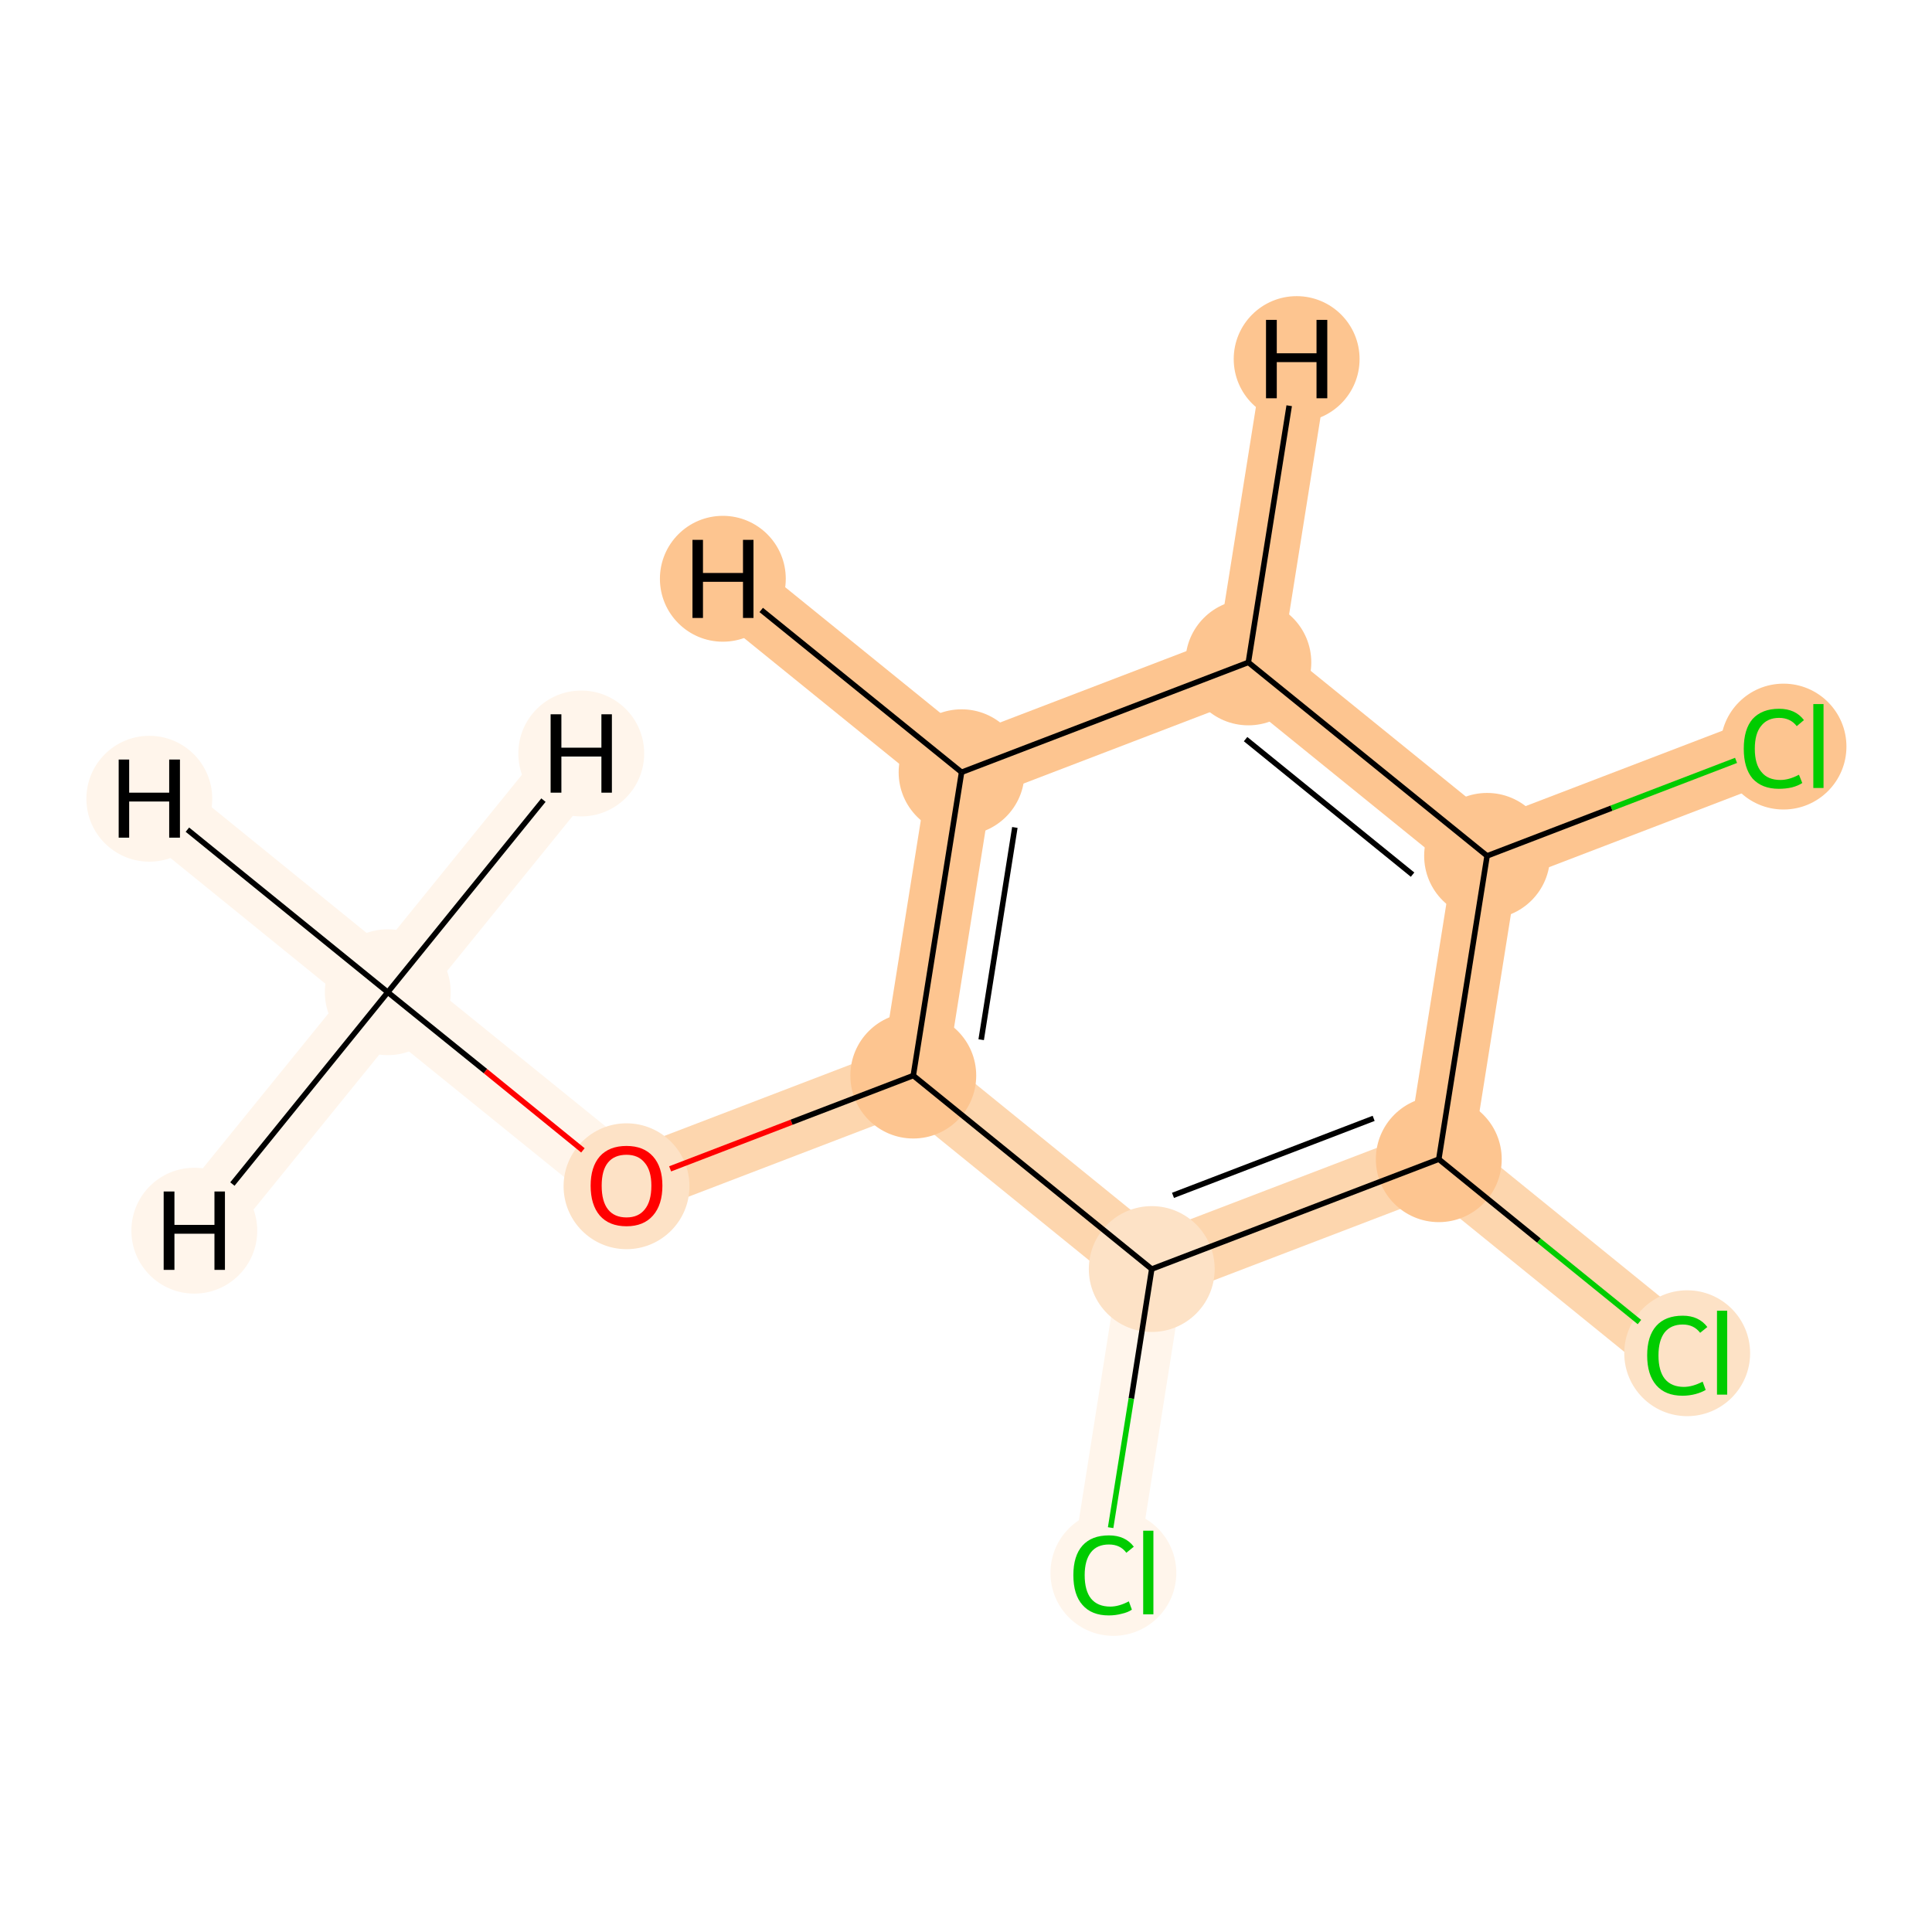 <?xml version='1.0' encoding='iso-8859-1'?>
<svg version='1.1' baseProfile='full'
              xmlns='http://www.w3.org/2000/svg'
                      xmlns:rdkit='http://www.rdkit.org/xml'
                      xmlns:xlink='http://www.w3.org/1999/xlink'
                  xml:space='preserve'
width='700px' height='700px' viewBox='0 0 700 700'>
<!-- END OF HEADER -->
<rect style='opacity:1.0;fill:#FFFFFF;stroke:none' width='700.0' height='700.0' x='0.0' y='0.0'> </rect>
<path d='M 140.5,359.5 L 227.0,429.5' style='fill:none;fill-rule:evenodd;stroke:#FFF5EB;stroke-width:23.7px;stroke-linecap:butt;stroke-linejoin:miter;stroke-opacity:1' />
<path d='M 140.5,359.5 L 54.1,289.4' style='fill:none;fill-rule:evenodd;stroke:#FFF5EB;stroke-width:23.7px;stroke-linecap:butt;stroke-linejoin:miter;stroke-opacity:1' />
<path d='M 140.5,359.5 L 70.4,445.9' style='fill:none;fill-rule:evenodd;stroke:#FFF5EB;stroke-width:23.7px;stroke-linecap:butt;stroke-linejoin:miter;stroke-opacity:1' />
<path d='M 140.5,359.5 L 210.6,273.0' style='fill:none;fill-rule:evenodd;stroke:#FFF5EB;stroke-width:23.7px;stroke-linecap:butt;stroke-linejoin:miter;stroke-opacity:1' />
<path d='M 227.0,429.5 L 330.9,389.7' style='fill:none;fill-rule:evenodd;stroke:#FDD6AE;stroke-width:23.7px;stroke-linecap:butt;stroke-linejoin:miter;stroke-opacity:1' />
<path d='M 330.9,389.7 L 348.4,279.8' style='fill:none;fill-rule:evenodd;stroke:#FDC590;stroke-width:23.7px;stroke-linecap:butt;stroke-linejoin:miter;stroke-opacity:1' />
<path d='M 330.9,389.7 L 417.3,459.8' style='fill:none;fill-rule:evenodd;stroke:#FDD6AE;stroke-width:23.7px;stroke-linecap:butt;stroke-linejoin:miter;stroke-opacity:1' />
<path d='M 348.4,279.8 L 452.3,240.0' style='fill:none;fill-rule:evenodd;stroke:#FDC590;stroke-width:23.7px;stroke-linecap:butt;stroke-linejoin:miter;stroke-opacity:1' />
<path d='M 348.4,279.8 L 261.9,209.7' style='fill:none;fill-rule:evenodd;stroke:#FDC590;stroke-width:23.7px;stroke-linecap:butt;stroke-linejoin:miter;stroke-opacity:1' />
<path d='M 452.3,240.0 L 538.8,310.1' style='fill:none;fill-rule:evenodd;stroke:#FDC590;stroke-width:23.7px;stroke-linecap:butt;stroke-linejoin:miter;stroke-opacity:1' />
<path d='M 452.3,240.0 L 469.8,130.1' style='fill:none;fill-rule:evenodd;stroke:#FDC590;stroke-width:23.7px;stroke-linecap:butt;stroke-linejoin:miter;stroke-opacity:1' />
<path d='M 538.8,310.1 L 521.3,420.0' style='fill:none;fill-rule:evenodd;stroke:#FDC590;stroke-width:23.7px;stroke-linecap:butt;stroke-linejoin:miter;stroke-opacity:1' />
<path d='M 538.8,310.1 L 642.7,270.3' style='fill:none;fill-rule:evenodd;stroke:#FDC590;stroke-width:23.7px;stroke-linecap:butt;stroke-linejoin:miter;stroke-opacity:1' />
<path d='M 521.3,420.0 L 417.3,459.8' style='fill:none;fill-rule:evenodd;stroke:#FDD6AE;stroke-width:23.7px;stroke-linecap:butt;stroke-linejoin:miter;stroke-opacity:1' />
<path d='M 521.3,420.0 L 607.7,490.1' style='fill:none;fill-rule:evenodd;stroke:#FDD6AE;stroke-width:23.7px;stroke-linecap:butt;stroke-linejoin:miter;stroke-opacity:1' />
<path d='M 417.3,459.8 L 399.9,569.7' style='fill:none;fill-rule:evenodd;stroke:#FFF5EB;stroke-width:23.7px;stroke-linecap:butt;stroke-linejoin:miter;stroke-opacity:1' />
<ellipse cx='140.5' cy='359.5' rx='22.3' ry='22.3'  style='fill:#FFF5EB;fill-rule:evenodd;stroke:#FFF5EB;stroke-width:1.0px;stroke-linecap:butt;stroke-linejoin:miter;stroke-opacity:1' />
<ellipse cx='227.0' cy='429.8' rx='22.3' ry='22.3'  style='fill:#FDE2C6;fill-rule:evenodd;stroke:#FDE2C6;stroke-width:1.0px;stroke-linecap:butt;stroke-linejoin:miter;stroke-opacity:1' />
<ellipse cx='330.9' cy='389.7' rx='22.3' ry='22.3'  style='fill:#FDC590;fill-rule:evenodd;stroke:#FDC590;stroke-width:1.0px;stroke-linecap:butt;stroke-linejoin:miter;stroke-opacity:1' />
<ellipse cx='348.4' cy='279.8' rx='22.3' ry='22.3'  style='fill:#FDC590;fill-rule:evenodd;stroke:#FDC590;stroke-width:1.0px;stroke-linecap:butt;stroke-linejoin:miter;stroke-opacity:1' />
<ellipse cx='452.3' cy='240.0' rx='22.3' ry='22.3'  style='fill:#FDC590;fill-rule:evenodd;stroke:#FDC590;stroke-width:1.0px;stroke-linecap:butt;stroke-linejoin:miter;stroke-opacity:1' />
<ellipse cx='538.8' cy='310.1' rx='22.3' ry='22.3'  style='fill:#FDC590;fill-rule:evenodd;stroke:#FDC590;stroke-width:1.0px;stroke-linecap:butt;stroke-linejoin:miter;stroke-opacity:1' />
<ellipse cx='521.3' cy='420.0' rx='22.3' ry='22.3'  style='fill:#FDC590;fill-rule:evenodd;stroke:#FDC590;stroke-width:1.0px;stroke-linecap:butt;stroke-linejoin:miter;stroke-opacity:1' />
<ellipse cx='417.3' cy='459.8' rx='22.3' ry='22.3'  style='fill:#FDE2C6;fill-rule:evenodd;stroke:#FDE2C6;stroke-width:1.0px;stroke-linecap:butt;stroke-linejoin:miter;stroke-opacity:1' />
<ellipse cx='403.4' cy='569.9' rx='22.3' ry='22.3'  style='fill:#FFF5EB;fill-rule:evenodd;stroke:#FFF5EB;stroke-width:1.0px;stroke-linecap:butt;stroke-linejoin:miter;stroke-opacity:1' />
<ellipse cx='611.3' cy='490.3' rx='22.3' ry='22.3'  style='fill:#FDE2C6;fill-rule:evenodd;stroke:#FDE2C6;stroke-width:1.0px;stroke-linecap:butt;stroke-linejoin:miter;stroke-opacity:1' />
<ellipse cx='646.2' cy='270.5' rx='22.3' ry='22.3'  style='fill:#FDC590;fill-rule:evenodd;stroke:#FDC590;stroke-width:1.0px;stroke-linecap:butt;stroke-linejoin:miter;stroke-opacity:1' />
<ellipse cx='54.1' cy='289.4' rx='22.3' ry='22.3'  style='fill:#FFF5EB;fill-rule:evenodd;stroke:#FFF5EB;stroke-width:1.0px;stroke-linecap:butt;stroke-linejoin:miter;stroke-opacity:1' />
<ellipse cx='70.4' cy='445.9' rx='22.3' ry='22.3'  style='fill:#FFF5EB;fill-rule:evenodd;stroke:#FFF5EB;stroke-width:1.0px;stroke-linecap:butt;stroke-linejoin:miter;stroke-opacity:1' />
<ellipse cx='210.6' cy='273.0' rx='22.3' ry='22.3'  style='fill:#FFF5EB;fill-rule:evenodd;stroke:#FFF5EB;stroke-width:1.0px;stroke-linecap:butt;stroke-linejoin:miter;stroke-opacity:1' />
<ellipse cx='261.9' cy='209.7' rx='22.3' ry='22.3'  style='fill:#FDC590;fill-rule:evenodd;stroke:#FDC590;stroke-width:1.0px;stroke-linecap:butt;stroke-linejoin:miter;stroke-opacity:1' />
<ellipse cx='469.8' cy='130.1' rx='22.3' ry='22.3'  style='fill:#FDC590;fill-rule:evenodd;stroke:#FDC590;stroke-width:1.0px;stroke-linecap:butt;stroke-linejoin:miter;stroke-opacity:1' />
<path class='bond-0 atom-0 atom-1' d='M 140.5,359.5 L 175.9,388.1' style='fill:none;fill-rule:evenodd;stroke:#000000;stroke-width:2.0px;stroke-linecap:butt;stroke-linejoin:miter;stroke-opacity:1' />
<path class='bond-0 atom-0 atom-1' d='M 175.9,388.1 L 211.2,416.8' style='fill:none;fill-rule:evenodd;stroke:#FF0000;stroke-width:2.0px;stroke-linecap:butt;stroke-linejoin:miter;stroke-opacity:1' />
<path class='bond-11 atom-0 atom-11' d='M 140.5,359.5 L 67.9,300.6' style='fill:none;fill-rule:evenodd;stroke:#000000;stroke-width:2.0px;stroke-linecap:butt;stroke-linejoin:miter;stroke-opacity:1' />
<path class='bond-12 atom-0 atom-12' d='M 140.5,359.5 L 84.2,429.0' style='fill:none;fill-rule:evenodd;stroke:#000000;stroke-width:2.0px;stroke-linecap:butt;stroke-linejoin:miter;stroke-opacity:1' />
<path class='bond-13 atom-0 atom-13' d='M 140.5,359.5 L 196.9,289.9' style='fill:none;fill-rule:evenodd;stroke:#000000;stroke-width:2.0px;stroke-linecap:butt;stroke-linejoin:miter;stroke-opacity:1' />
<path class='bond-1 atom-1 atom-2' d='M 242.8,423.5 L 286.8,406.6' style='fill:none;fill-rule:evenodd;stroke:#FF0000;stroke-width:2.0px;stroke-linecap:butt;stroke-linejoin:miter;stroke-opacity:1' />
<path class='bond-1 atom-1 atom-2' d='M 286.8,406.6 L 330.9,389.7' style='fill:none;fill-rule:evenodd;stroke:#000000;stroke-width:2.0px;stroke-linecap:butt;stroke-linejoin:miter;stroke-opacity:1' />
<path class='bond-2 atom-2 atom-3' d='M 330.9,389.7 L 348.4,279.8' style='fill:none;fill-rule:evenodd;stroke:#000000;stroke-width:2.0px;stroke-linecap:butt;stroke-linejoin:miter;stroke-opacity:1' />
<path class='bond-2 atom-2 atom-3' d='M 355.5,376.7 L 367.7,299.8' style='fill:none;fill-rule:evenodd;stroke:#000000;stroke-width:2.0px;stroke-linecap:butt;stroke-linejoin:miter;stroke-opacity:1' />
<path class='bond-10 atom-7 atom-2' d='M 417.3,459.8 L 330.9,389.7' style='fill:none;fill-rule:evenodd;stroke:#000000;stroke-width:2.0px;stroke-linecap:butt;stroke-linejoin:miter;stroke-opacity:1' />
<path class='bond-3 atom-3 atom-4' d='M 348.4,279.8 L 452.3,240.0' style='fill:none;fill-rule:evenodd;stroke:#000000;stroke-width:2.0px;stroke-linecap:butt;stroke-linejoin:miter;stroke-opacity:1' />
<path class='bond-14 atom-3 atom-14' d='M 348.4,279.8 L 275.8,221.0' style='fill:none;fill-rule:evenodd;stroke:#000000;stroke-width:2.0px;stroke-linecap:butt;stroke-linejoin:miter;stroke-opacity:1' />
<path class='bond-4 atom-4 atom-5' d='M 452.3,240.0 L 538.8,310.1' style='fill:none;fill-rule:evenodd;stroke:#000000;stroke-width:2.0px;stroke-linecap:butt;stroke-linejoin:miter;stroke-opacity:1' />
<path class='bond-4 atom-4 atom-5' d='M 451.3,267.8 L 511.8,316.9' style='fill:none;fill-rule:evenodd;stroke:#000000;stroke-width:2.0px;stroke-linecap:butt;stroke-linejoin:miter;stroke-opacity:1' />
<path class='bond-15 atom-4 atom-15' d='M 452.3,240.0 L 467.1,147.0' style='fill:none;fill-rule:evenodd;stroke:#000000;stroke-width:2.0px;stroke-linecap:butt;stroke-linejoin:miter;stroke-opacity:1' />
<path class='bond-5 atom-5 atom-6' d='M 538.8,310.1 L 521.3,420.0' style='fill:none;fill-rule:evenodd;stroke:#000000;stroke-width:2.0px;stroke-linecap:butt;stroke-linejoin:miter;stroke-opacity:1' />
<path class='bond-9 atom-5 atom-10' d='M 538.8,310.1 L 583.9,292.8' style='fill:none;fill-rule:evenodd;stroke:#000000;stroke-width:2.0px;stroke-linecap:butt;stroke-linejoin:miter;stroke-opacity:1' />
<path class='bond-9 atom-5 atom-10' d='M 583.9,292.8 L 629.0,275.5' style='fill:none;fill-rule:evenodd;stroke:#00CC00;stroke-width:2.0px;stroke-linecap:butt;stroke-linejoin:miter;stroke-opacity:1' />
<path class='bond-6 atom-6 atom-7' d='M 521.3,420.0 L 417.3,459.8' style='fill:none;fill-rule:evenodd;stroke:#000000;stroke-width:2.0px;stroke-linecap:butt;stroke-linejoin:miter;stroke-opacity:1' />
<path class='bond-6 atom-6 atom-7' d='M 497.7,405.2 L 425.0,433.1' style='fill:none;fill-rule:evenodd;stroke:#000000;stroke-width:2.0px;stroke-linecap:butt;stroke-linejoin:miter;stroke-opacity:1' />
<path class='bond-8 atom-6 atom-9' d='M 521.3,420.0 L 557.6,449.5' style='fill:none;fill-rule:evenodd;stroke:#000000;stroke-width:2.0px;stroke-linecap:butt;stroke-linejoin:miter;stroke-opacity:1' />
<path class='bond-8 atom-6 atom-9' d='M 557.6,449.5 L 594.0,479.0' style='fill:none;fill-rule:evenodd;stroke:#00CC00;stroke-width:2.0px;stroke-linecap:butt;stroke-linejoin:miter;stroke-opacity:1' />
<path class='bond-7 atom-7 atom-8' d='M 417.3,459.8 L 409.9,506.7' style='fill:none;fill-rule:evenodd;stroke:#000000;stroke-width:2.0px;stroke-linecap:butt;stroke-linejoin:miter;stroke-opacity:1' />
<path class='bond-7 atom-7 atom-8' d='M 409.9,506.7 L 402.4,553.5' style='fill:none;fill-rule:evenodd;stroke:#00CC00;stroke-width:2.0px;stroke-linecap:butt;stroke-linejoin:miter;stroke-opacity:1' />
<path  class='atom-1' d='M 214.0 429.6
Q 214.0 422.8, 217.3 419.0
Q 220.7 415.2, 227.0 415.2
Q 233.2 415.2, 236.6 419.0
Q 240.0 422.8, 240.0 429.6
Q 240.0 436.5, 236.6 440.4
Q 233.2 444.3, 227.0 444.3
Q 220.7 444.3, 217.3 440.4
Q 214.0 436.5, 214.0 429.6
M 227.0 441.1
Q 231.3 441.1, 233.6 438.2
Q 236.0 435.3, 236.0 429.6
Q 236.0 424.1, 233.6 421.3
Q 231.3 418.4, 227.0 418.4
Q 222.6 418.4, 220.3 421.2
Q 218.0 424.0, 218.0 429.6
Q 218.0 435.3, 220.3 438.2
Q 222.6 441.1, 227.0 441.1
' fill='#FF0000'/>
<path  class='atom-8' d='M 388.9 570.7
Q 388.9 563.7, 392.2 560.0
Q 395.5 556.3, 401.8 556.3
Q 407.7 556.3, 410.8 560.4
L 408.1 562.6
Q 405.9 559.6, 401.8 559.6
Q 397.5 559.6, 395.3 562.4
Q 393.0 565.3, 393.0 570.7
Q 393.0 576.3, 395.3 579.2
Q 397.7 582.1, 402.3 582.1
Q 405.4 582.1, 409.0 580.2
L 410.1 583.2
Q 408.7 584.2, 406.4 584.7
Q 404.2 585.3, 401.7 585.3
Q 395.5 585.3, 392.2 581.5
Q 388.9 577.8, 388.9 570.7
' fill='#00CC00'/>
<path  class='atom-8' d='M 414.2 554.6
L 417.9 554.6
L 417.9 584.9
L 414.2 584.9
L 414.2 554.6
' fill='#00CC00'/>
<path  class='atom-9' d='M 596.8 491.1
Q 596.8 484.1, 600.1 480.4
Q 603.4 476.7, 609.7 476.7
Q 615.5 476.7, 618.6 480.8
L 616.0 482.9
Q 613.7 479.9, 609.7 479.9
Q 605.4 479.9, 603.1 482.8
Q 600.9 485.7, 600.9 491.1
Q 600.9 496.7, 603.2 499.6
Q 605.6 502.5, 610.1 502.5
Q 613.2 502.5, 616.9 500.6
L 618.0 503.6
Q 616.5 504.5, 614.3 505.1
Q 612.0 505.7, 609.6 505.7
Q 603.4 505.7, 600.1 501.9
Q 596.8 498.1, 596.8 491.1
' fill='#00CC00'/>
<path  class='atom-9' d='M 622.1 474.9
L 625.8 474.9
L 625.8 505.3
L 622.1 505.3
L 622.1 474.9
' fill='#00CC00'/>
<path  class='atom-10' d='M 631.8 271.3
Q 631.8 264.2, 635.0 260.5
Q 638.4 256.8, 644.6 256.8
Q 650.5 256.8, 653.6 260.9
L 651.0 263.1
Q 648.7 260.1, 644.6 260.1
Q 640.4 260.1, 638.1 263.0
Q 635.8 265.8, 635.8 271.3
Q 635.8 276.9, 638.2 279.7
Q 640.5 282.6, 645.1 282.6
Q 648.2 282.6, 651.8 280.7
L 653.0 283.7
Q 651.5 284.7, 649.2 285.3
Q 647.0 285.8, 644.5 285.8
Q 638.4 285.8, 635.0 282.1
Q 631.8 278.3, 631.8 271.3
' fill='#00CC00'/>
<path  class='atom-10' d='M 657.0 255.1
L 660.7 255.1
L 660.7 285.5
L 657.0 285.5
L 657.0 255.1
' fill='#00CC00'/>
<path  class='atom-11' d='M 43.0 275.2
L 46.8 275.2
L 46.8 287.2
L 61.3 287.2
L 61.3 275.2
L 65.2 275.2
L 65.2 303.5
L 61.3 303.5
L 61.3 290.4
L 46.8 290.4
L 46.8 303.5
L 43.0 303.5
L 43.0 275.2
' fill='#000000'/>
<path  class='atom-12' d='M 59.3 431.7
L 63.2 431.7
L 63.2 443.8
L 77.7 443.8
L 77.7 431.7
L 81.5 431.7
L 81.5 460.1
L 77.7 460.1
L 77.7 447.0
L 63.2 447.0
L 63.2 460.1
L 59.3 460.1
L 59.3 431.7
' fill='#000000'/>
<path  class='atom-13' d='M 199.5 258.8
L 203.4 258.8
L 203.4 270.9
L 217.9 270.9
L 217.9 258.8
L 221.7 258.8
L 221.7 287.2
L 217.9 287.2
L 217.9 274.1
L 203.4 274.1
L 203.4 287.2
L 199.5 287.2
L 199.5 258.8
' fill='#000000'/>
<path  class='atom-14' d='M 250.9 195.6
L 254.7 195.6
L 254.7 207.6
L 269.2 207.6
L 269.2 195.6
L 273.0 195.6
L 273.0 223.9
L 269.2 223.9
L 269.2 210.8
L 254.7 210.8
L 254.7 223.9
L 250.9 223.9
L 250.9 195.6
' fill='#000000'/>
<path  class='atom-15' d='M 458.7 115.9
L 462.6 115.9
L 462.6 128.0
L 477.0 128.0
L 477.0 115.9
L 480.9 115.9
L 480.9 144.3
L 477.0 144.3
L 477.0 131.2
L 462.6 131.2
L 462.6 144.3
L 458.7 144.3
L 458.7 115.9
' fill='#000000'/>
</svg>
